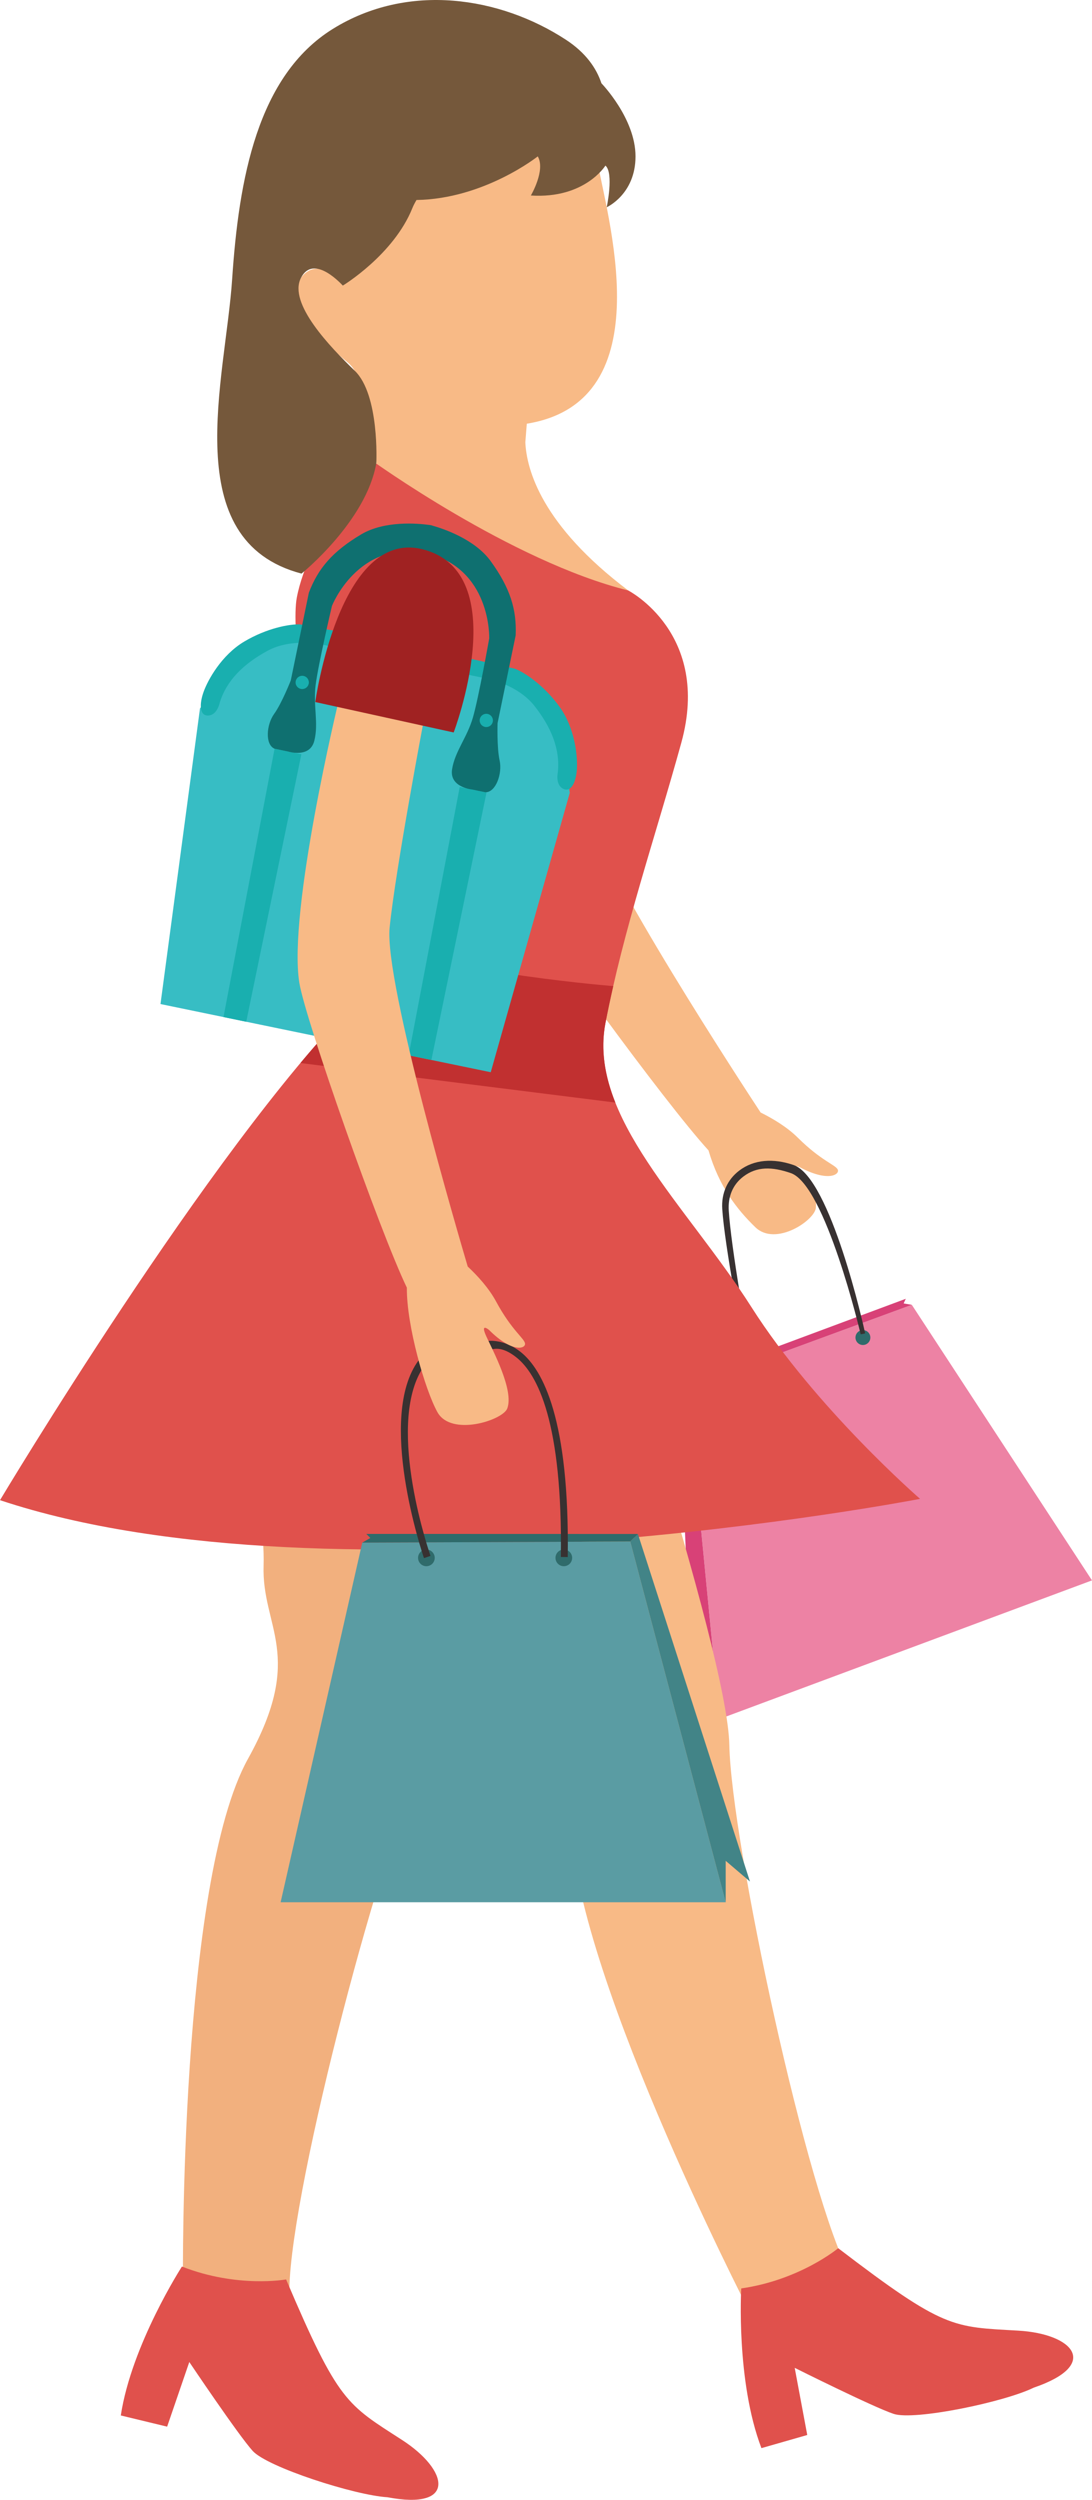 <?xml version="1.0" encoding="utf-8"?>
<!-- Generator: Adobe Illustrator 17.0.0, SVG Export Plug-In . SVG Version: 6.00 Build 0)  -->
<!DOCTYPE svg PUBLIC "-//W3C//DTD SVG 1.1//EN" "http://www.w3.org/Graphics/SVG/1.1/DTD/svg11.dtd">
<svg version="1.1" id="Objects" xmlns="http://www.w3.org/2000/svg" xmlns:xlink="http://www.w3.org/1999/xlink" x="0px" y="0px"
	 width="118.688px" height="271.492px" viewBox="0 0 118.688 271.492" enable-background="new 0 0 118.688 271.492"
	 xml:space="preserve">
<g>
	<g>
		<path fill="#F8BA86" d="M60.907,65.287c0,0,1.765,16.543,2.981,22.765c1.15,5.88,17.043,30.125,18.784,32.772
			c1.304,0.645,2.878,1.574,4.061,2.752c2.567,2.548,4.157,2.95,4.333,3.477c0.18,0.529-1.098,1.333-4.16-0.295
			c0,0-1.248-0.558-0.107,0.737c1.139,1.291,2.02,1.557,1.877,3.666c-0.098,1.371-4.377,4.258-6.579,2.122
			c-1.98-1.921-3.931-4.38-5.092-8.348c-4.658-5.074-18.997-24.662-20.78-28.318c-3.455-7.093-4.77-30.51-4.77-30.51L60.907,65.287z
			"/>
		<g>
			<g>
				<g>
					<g>
						<polygon fill="#ED82A4" points="99.105,141.709 74.693,150.675 78.203,186.691 118.688,171.637 						"/>
						<polygon fill="#D84177" points="78.203,186.691 76.803,182.925 75.294,185.628 73.741,150.247 74.693,150.675 						"/>
						<polygon fill="#D84177" points="99.105,141.709 98.217,141.56 98.447,141.054 73.741,150.247 74.693,150.675 						"/>
					</g>
					<g>
						<g>
							<circle fill="#2F6B6B" cx="93.789" cy="145.264" r="0.809"/>
							<circle fill="#2F6B6B" cx="81.287" cy="149.912" r="0.809"/>
						</g>
					</g>
				</g>
			</g>
			<g>
				<path fill="#383131" d="M81.853,150.777c-1.202-5.365-3.106-15.62-3.353-19.479c-0.108-1.697,0.547-3.177,1.844-4.164
					c1.594-1.214,3.713-1.366,5.918-0.603c4.012,1.389,7.63,17.59,7.772,18.284l-0.49,0.1c-0.033-0.167-3.84-16.212-7.585-17.509
					c-2.052-0.711-3.704-0.738-5.167,0.375c-1.16,0.883-1.68,2.183-1.583,3.708c0.245,3.833,1.934,13.828,3.133,19.178
					L81.853,150.777z"/>
			</g>
		</g>
		<path fill="#F8BA86" d="M57.098,48.03l0.16-2.013c15.06-2.441,8.524-23.056,7.613-28.851c-0.914-5.795-2.229-6.946-3.562-7.988
			c-7.042-5.515-20.677,6.033-21.44,14.128c-0.596,6.339-2.611,7.712-2.611,7.712c-2.88-3.571-4.555-0.823-4.555-0.823
			c-1.812,2.991,2.287,6.857,5.123,9.197c2.566,2.118,3.164,11.559,3.254,13.318l-0.781,3.045c0,0,8.076,6.878,8.826,6.541
			c0.748-0.337,14.125,5.11,14.125,5.11l5.035-3.277C58.875,57.035,57.234,51.014,57.098,48.03z"/>
		<path fill="#F8BA86" d="M63.775,133.781c0,0,15.299,45.337,15.496,55.737c0.197,10.397,8.492,49.273,13.191,57.632l-11.139,3.632
			c0,0-19.852-38.512-19.227-53.848c0.527-12.927-5.096-13.369-7.939-19.525c-2.842-6.156-11.602-14.619-12.861-43.199
			L63.775,133.781z"/>
		<path fill="#F2B07E" d="M56.875,135.379c0,0-6.744,47.368-11.249,56.745c-4.503,9.375-14.595,47.821-14.163,57.4l-11.578-1.769
			c0,0-0.393-43.326,7.068-56.74c6.289-11.305,1.466-14.232,1.697-21.008c0.234-6.778-3.779-18.278,7.959-44.364L56.875,135.379z"/>
		<path fill="#E0514C" d="M40.244,49.887c0,0,15.326,11.09,28.041,14.242c0,0,9.048,4.652,5.765,16.541
			c-2.819,10.21-6.304,20.313-8.246,30.444c-1.942,10.131,8.862,19.834,15.862,30.834S100,162.782,100,162.782
			s-63.5,12.285-100,0.143c0,0,22.756-38.035,38.378-53.839c0,0-7.364-37.54-6.121-44.172C33.5,58.282,40.244,49.887,40.244,49.887z
			"/>
		<path fill="#C13030" d="M66.879,119.744v-0.005c-1.141-2.867-1.631-5.728-1.075-8.624c0.257-1.34,0.544-2.679,0.85-4.019
			c-2.188-0.182-19.774-1.744-28.987-5.647l-0.479,1.341c0.702,3.802,1.191,6.296,1.191,6.296c-1.825,1.847-3.751,4.006-5.724,6.363
			L66.879,119.744z"/>
		<path fill="#E0514C" d="M110.666,253.116c-7.129-0.413-7.982-0.102-19.562-8.951c0,0-4.141,3.453-10.541,4.367
			c0,0-0.582,10.064,2.195,17.346l4.982-1.427l-1.365-7.294c0,0,8.5,4.25,10.75,5s12.027-1.274,15.232-2.849
			C119.619,256.834,116.707,253.464,110.666,253.116z"/>
		<path fill="#E0514C" d="M43.7,264.992c-5.998-3.875-6.894-4.026-12.603-17.435c0,0-5.306,0.962-11.324-1.4
			c0,0-5.471,8.469-6.644,16.173l5.037,1.216l2.409-7.02c0,0,5.298,7.891,6.886,9.652c1.588,1.763,11.092,4.824,14.656,5.035
			C49.655,272.642,48.784,268.274,43.7,264.992z"/>
		<g>
			<g>
				<g>
					<polygon fill="#5A9CA3" points="39.375,167.533 68.5,167.416 78.875,206.594 30.5,206.594 					"/>
					<polygon fill="#428487" points="78.875,206.594 78.875,202.094 81.514,204.344 69.333,166.597 68.5,167.416 					"/>
					<polygon fill="#2F6B6B" points="39.375,167.533 40.25,167.032 39.812,166.589 69.333,166.597 68.5,167.416 					"/>
				</g>
				<g>
					<g>
						<circle fill="#2F6B6B" cx="46.344" cy="169.191" r="0.906"/>
						<circle fill="#2F6B6B" cx="61.281" cy="169.191" r="0.906"/>
					</g>
					<g>
						<path fill="#383131" d="M46.082,169.22c-0.201-0.58-5.145-15.314-0.586-21.478l0.305,1.07
							c-3.792,6.41,0.941,20.023,0.99,20.163L46.082,169.22z"/>
					</g>
				</g>
			</g>
			<g>
				<path fill="#383131" d="M61.708,169.103l-0.75-0.01c0.194-14.611-2.53-19.859-4.851-21.689c-1.447-1.14-2.261-0.911-2.592-0.88
					l-0.428-0.895c0.063-0.017,1.75-0.181,3.484,1.186C59.024,148.75,61.906,154.186,61.708,169.103z"/>
			</g>
		</g>
		<g>
			<polygon fill="#37BDC4" points="17.443,109.044 53.338,116.449 61.932,86.095 60.774,78.618 57.335,74.472 52.542,72.134 
				41.334,70.558 34.861,69.222 31.209,69.083 26.297,70.892 23.471,74.479 21.735,76.943 			"/>
			<path fill="#19AFAF" d="M62.705,83.494c0.083-1.363-0.209-4.414-1.891-6.739c-1.682-2.326-3.787-3.726-4.853-4.13l-11.727-2.641
				l0.003-0.009l-0.244-0.045l-0.256-0.058l-0.002,0.01l-11.107-2.071c-1.141-0.052-3.625,0.402-6.091,1.871
				c-2.466,1.47-3.94,4.157-4.403,5.442c-0.465,1.282-0.484,2.618,0.492,2.586c0.977-0.032,1.245-1.353,1.245-1.353
				c0.74-2.471,2.634-4.288,5.224-5.687c2.588-1.398,5.844-0.681,5.844-0.681l8.416,1.736l0.5,0.103l9.121,1.883
				c0,0,3.274,0.63,5.1,2.938c1.823,2.309,2.842,4.727,2.545,7.288c0,0-0.275,1.32,0.607,1.737
				C62.113,86.09,62.624,84.858,62.705,83.494z"/>
			<g>
				<polygon fill="#19AFAF" points="24.291,110.456 29.844,81.314 32.756,81.916 26.763,110.967 				"/>
				<polygon fill="#19AFAF" points="44.415,114.608 49.967,85.467 52.88,86.068 46.887,115.118 				"/>
				<g>
					<path fill="#0F7070" d="M54.303,82.589c-0.31-1.397-0.223-4.049-0.223-4.049l1.967-9.533c0.122-2.827-0.597-5.137-2.708-8.057
						c-1.747-2.416-5.206-3.547-6.349-3.866c0,0-0.066-0.033-0.19-0.051c-0.122-0.031-0.195-0.028-0.195-0.028
						c-1.176-0.159-4.799-0.49-7.359,1.037c-3.096,1.846-4.672,3.684-5.677,6.329l-1.966,9.531c0,0-0.971,2.47-1.807,3.631
						c-0.839,1.161-1.012,3.335,0.047,3.781l1.457,0.302c0,0,2.371,0.766,2.861-1.158c0.488-1.923-0.138-3.801,0.142-6.044
						c0.278-2.243,1.775-8.605,1.775-8.605s2.79-7.149,10.103-5.777c7.258,1.634,6.991,9.304,6.991,9.304s-1.144,6.436-1.776,8.605
						c-0.631,2.171-1.948,3.647-2.26,5.607c-0.312,1.961,2.169,2.196,2.169,2.196l1.456,0.301
						C53.91,86.051,54.613,83.988,54.303,82.589z"/>
					<g>
						<circle fill="#19AFAF" cx="32.847" cy="74.114" r="0.721"/>
						<circle fill="#19AFAF" cx="52.854" cy="78.242" r="0.72"/>
					</g>
				</g>
			</g>
		</g>
		<g>
			<path fill="#F8BA86" d="M46.086,78.091c0,0-3.102,16.344-3.738,22.651c-0.602,5.962,7.589,33.77,8.488,36.809
				c1.062,0.994,2.298,2.339,3.09,3.811c1.719,3.183,3.125,4.028,3.141,4.582c0.019,0.558-1.437,0.958-3.895-1.487
				c0,0-1.035-0.896-0.319,0.674c0.717,1.565,3.028,5.86,2.28,7.837c-0.49,1.285-6.1,3.082-7.59,0.399
				c-1.34-2.412-3.359-9.387-3.323-13.521c-2.987-6.205-11.04-29.107-11.688-33.124c-1.252-7.788,4.27-30.581,4.27-30.581
				L46.086,78.091z"/>
			<path fill="#A02222" d="M34.266,76.245c0,0,2.615-18.89,11.674-16.59c9.98,2.532,3.369,19.895,3.369,19.895L34.266,76.245z"/>
		</g>
	</g>
	<path fill="#75583B" d="M65.37,9.047L65.37,9.047c-0.548-1.643-1.694-3.316-3.866-4.734c-7.137-4.66-17.147-6.257-25.339-1.168
		c-8.192,5.091-10.212,16.312-10.933,27.172c-0.721,10.86-6.027,28.405,7.539,31.98c0,0,7.055-5.684,8.133-12.023
		c0,0,0.354-7.401-2.344-10.006c-2.697-2.604-7.249-7.325-5.857-10.072c1.391-2.748,4.555,0.823,4.555,0.823s5.521-3.34,7.56-8.411
		c0.113-0.282,0.269-0.58,0.452-0.888c7.367-0.115,13.179-4.737,13.179-4.737c0.875,1.5-0.75,4.25-0.75,4.25
		c5.875,0.375,8.105-3.25,8.105-3.25c0.932,0.815,0.14,4.525,0.14,4.525s3.13-1.4,3.13-5.525S65.37,9.047,65.37,9.047z"/>
</g>
</svg>
